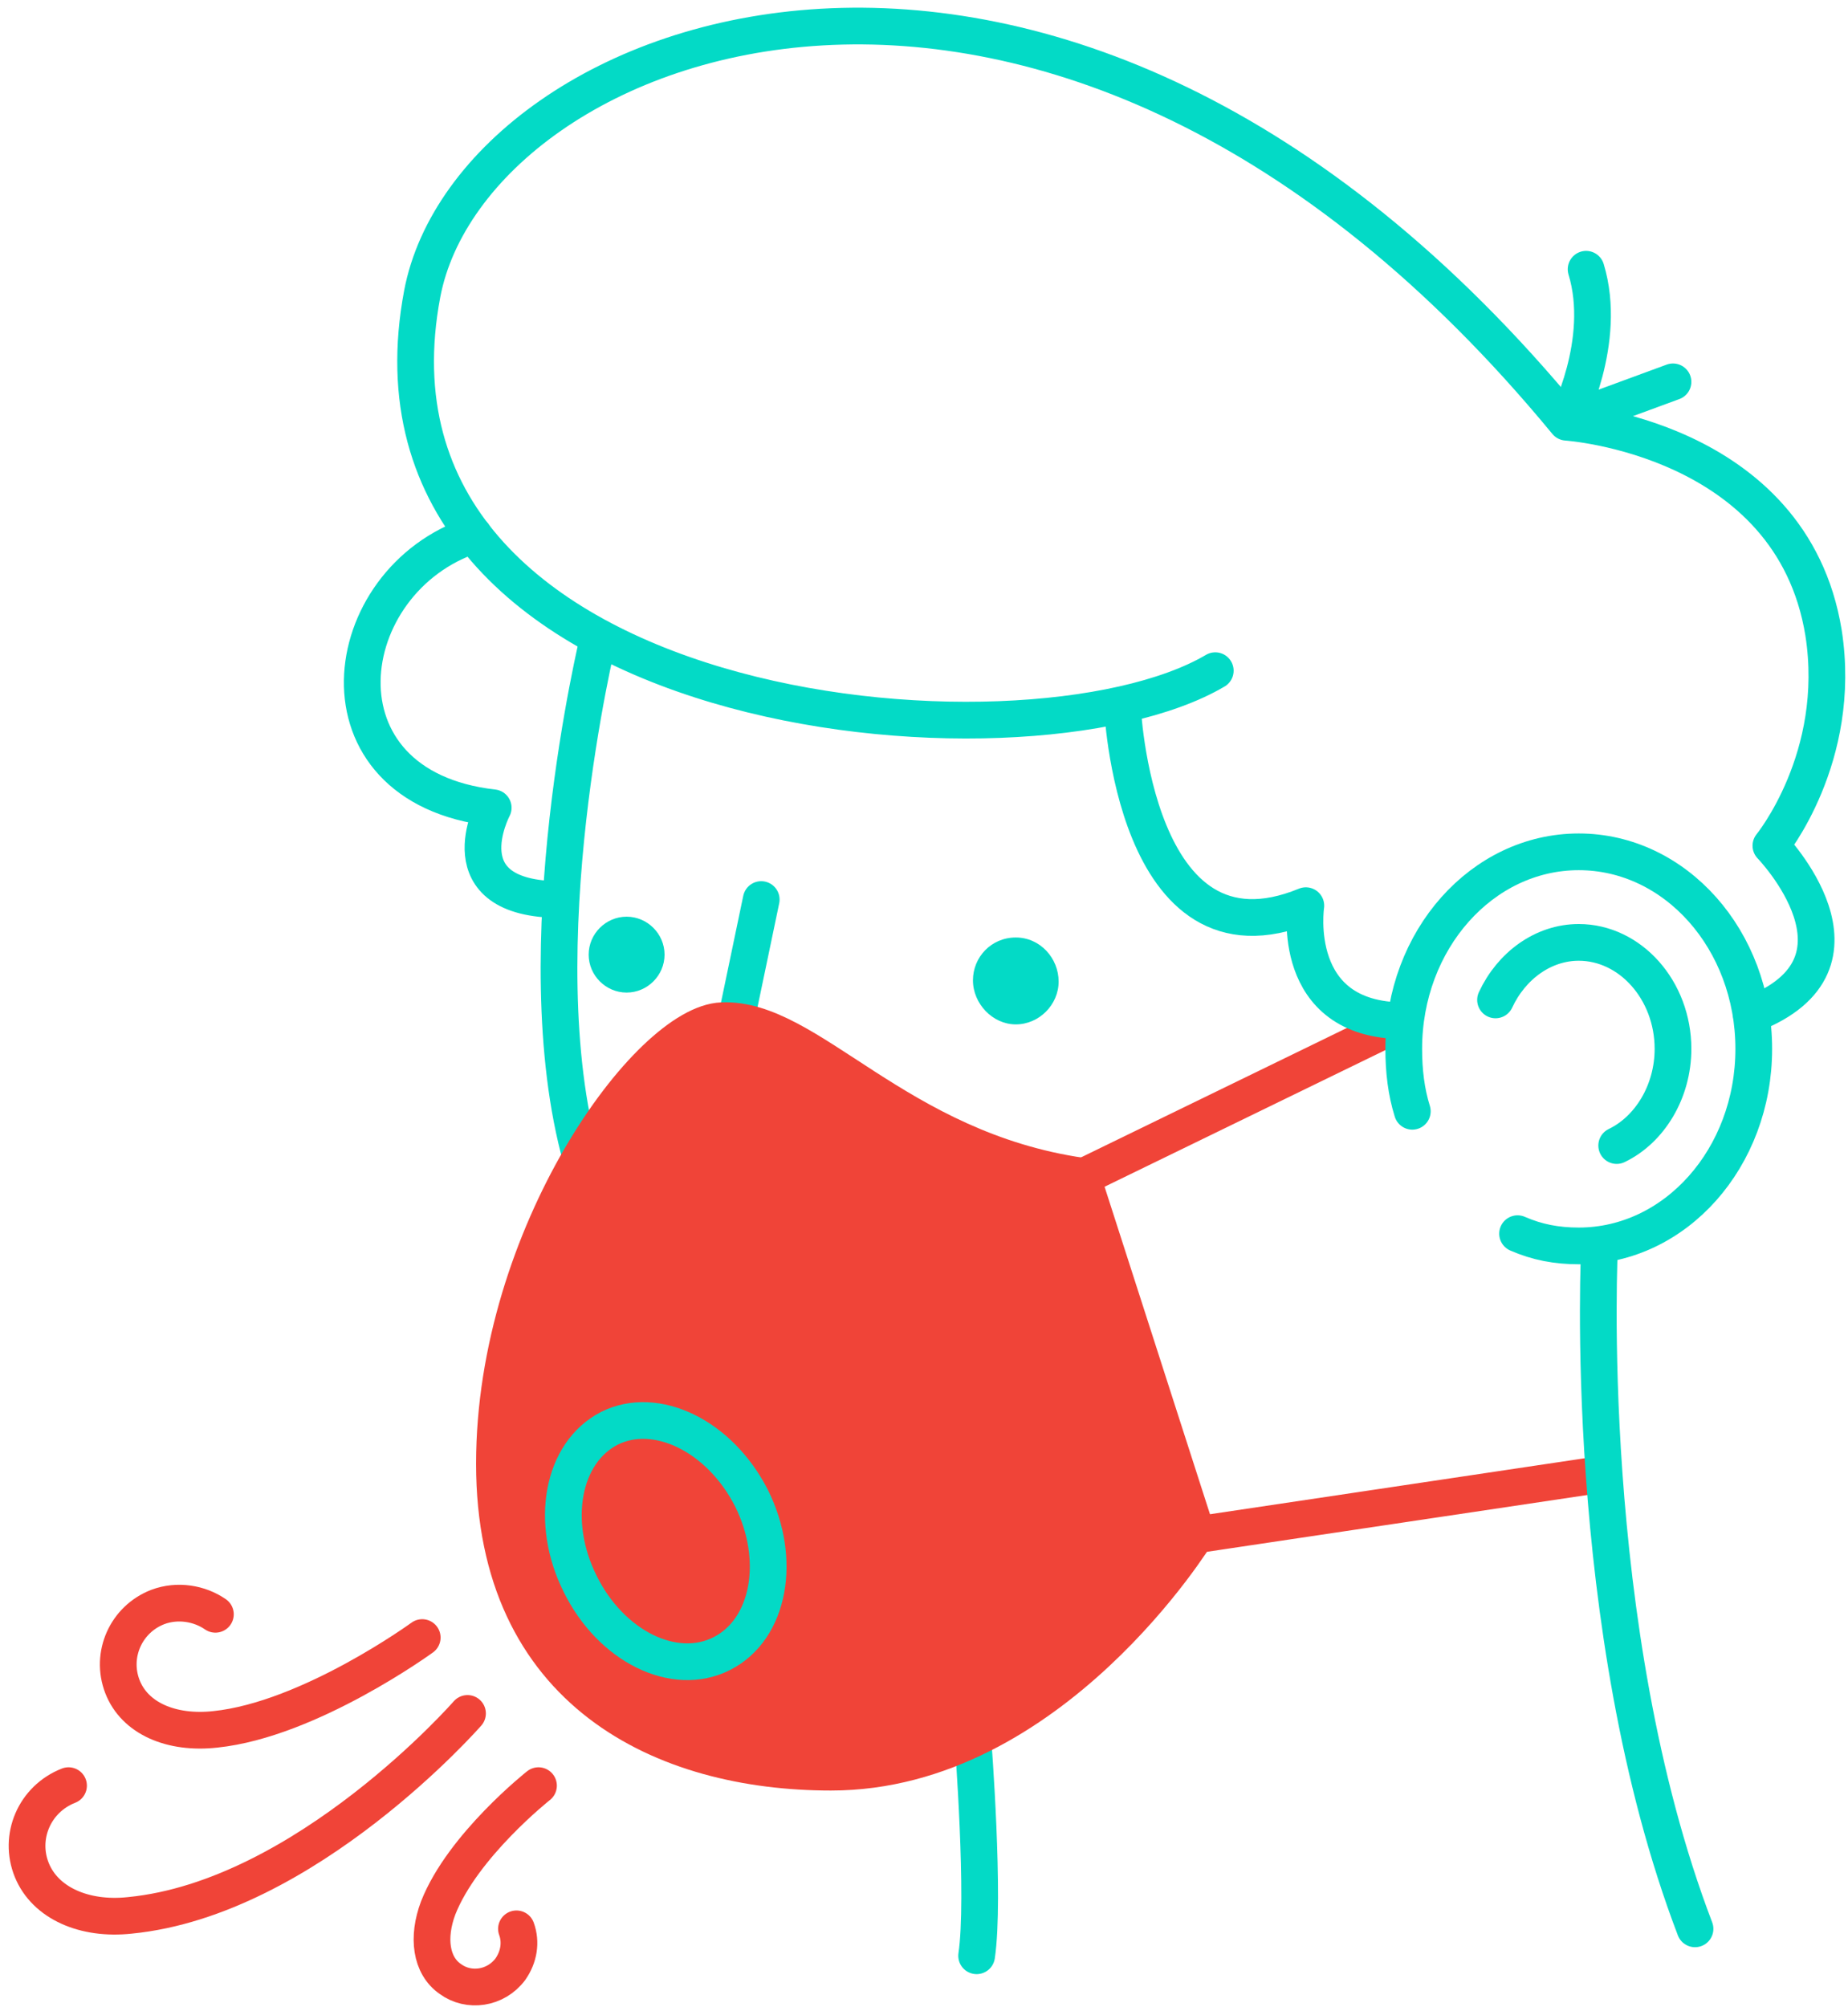 <?xml version="1.0" encoding="utf-8"?>
<!-- Generator: Adobe Illustrator 25.0.0, SVG Export Plug-In . SVG Version: 6.00 Build 0)  -->
<svg version="1.1" id="Layer_1" xmlns="http://www.w3.org/2000/svg" xmlns:xlink="http://www.w3.org/1999/xlink" x="0px" y="0px"
	 viewBox="0 0 151 164" style="enable-background:new 0 0 151 164;" xml:space="preserve">
<style type="text/css">
	.st0{fill:none;stroke:#03DAC6;stroke-width:3;stroke-linecap:round;stroke-linejoin:round;}
	.st1{fill:none;stroke:#F04438;stroke-width:3;stroke-linecap:round;stroke-linejoin:round;}
	.st2{fill:#F04438;stroke:#F04438;stroke-width:3;stroke-linecap:round;stroke-linejoin:round;}
	.st3{fill:none;stroke:#03DAC6;stroke-width:3;stroke-linecap:round;stroke-linejoin:round;}
	.st4{fill:#03DAC6;}
</style>
<path class="st0" d="M99.3,54.8C83.7,64,27.9,59,34.5,24C38.6,2.5,86.3-16.1,128,34.5c0,0,18.4,1.2,21,17.2
	c1.6,10.2-4.3,17.4-4.3,17.4s9.3,9.6-1.6,13.8"/>
<path class="st0" d="M129.6,22c1.8,5.9-1.6,12.4-1.6,12.4l8.7-3.2"/>
<path class="st1" d="M88.4,96.2l26.3-12.8"/>
<path class="st1" d="M97.8,125.4l32.8-4.9"/>
<path class="st0" d="M79.5,142.2c0,0,1,12.9,0.3,17.6"/>
<path class="st0" d="M48.9,52.1c0,0-6.2,25.4-1.4,42.6"/>
<path class="st0" d="M62.2,73.5l-1.9,9.1"/>
<path class="st0" d="M38.7,43.7C27.4,47.4,25.2,64.3,40.3,66c0,0-4,7.5,5.5,7.5"/>
<path class="st0" d="M122.2,81.7c1.3-2.8,3.9-4.7,6.8-4.7c4.2,0,7.7,3.9,7.7,8.7c0,3.5-1.9,6.6-4.6,7.9"/>
<path class="st2" d="M59,83.4c-6,0.2-18.6,17.5-18.6,36.2s13.8,25.2,27.5,25.2c18,0,29.9-19.5,29.9-19.5l-9.4-29.2
	C73.2,93.9,66.1,83.1,59,83.4z"/>
<path class="st3" d="M59,135.1c3.9-2,4.9-7.7,2.4-12.7c-2.6-5.1-7.8-7.6-11.6-5.7c-3.9,2-4.9,7.7-2.4,12.7
	C49.9,134.5,55.1,137.1,59,135.1z"/>
<path class="st0" d="M91.7,57.6c0,0,0.9,22.2,15,16.4c0,0-1.4,9.4,8,9.4"/>
<path class="st0" d="M115.4,90.8c-0.5-1.6-0.7-3.3-0.7-5.1c0-8.9,6.4-16.1,14.3-16.1s14.3,7.2,14.3,16.1s-6.4,16.1-14.3,16.1
	c-1.8,0-3.4-0.3-5-1"/>
<path class="st0" d="M130.7,101.8c0,0-1.6,31.2,7.8,55.8"/>
<path class="st4" d="M51.2,81.1c1.7,0,3.1-1.4,3.1-3.1s-1.4-3.1-3.1-3.1c-1.7,0-3.1,1.4-3.1,3.1S49.5,81.1,51.2,81.1z"/>
<path class="st4" d="M83,83.7c1.9,0,3.5-1.6,3.5-3.5S85,76.6,83,76.6s-3.5,1.6-3.5,3.5S81.1,83.7,83,83.7z"/>
<path class="st1" d="M17.6,131.9c-1.3-0.9-3.1-1.2-4.7-0.6c-2.6,1-3.9,3.9-2.9,6.5c1,2.6,4,3.9,7.6,3.5c7.7-0.8,16.9-7.5,16.9-7.5"
	/>
<path class="st1" d="M5.6,145.9c-2.8,1.1-4.1,4.2-3,6.9c1.1,2.7,4.3,4.1,8,3.7C25,155.1,38.2,140,38.2,140"/>
<path class="st1" d="M42.2,157.6c0.4,1.1,0.2,2.3-0.5,3.3c-1.2,1.6-3.4,1.9-4.9,0.8c-1.6-1.1-1.9-3.4-1-5.8c2-5.1,8.2-10,8.2-10"/>
</svg>

